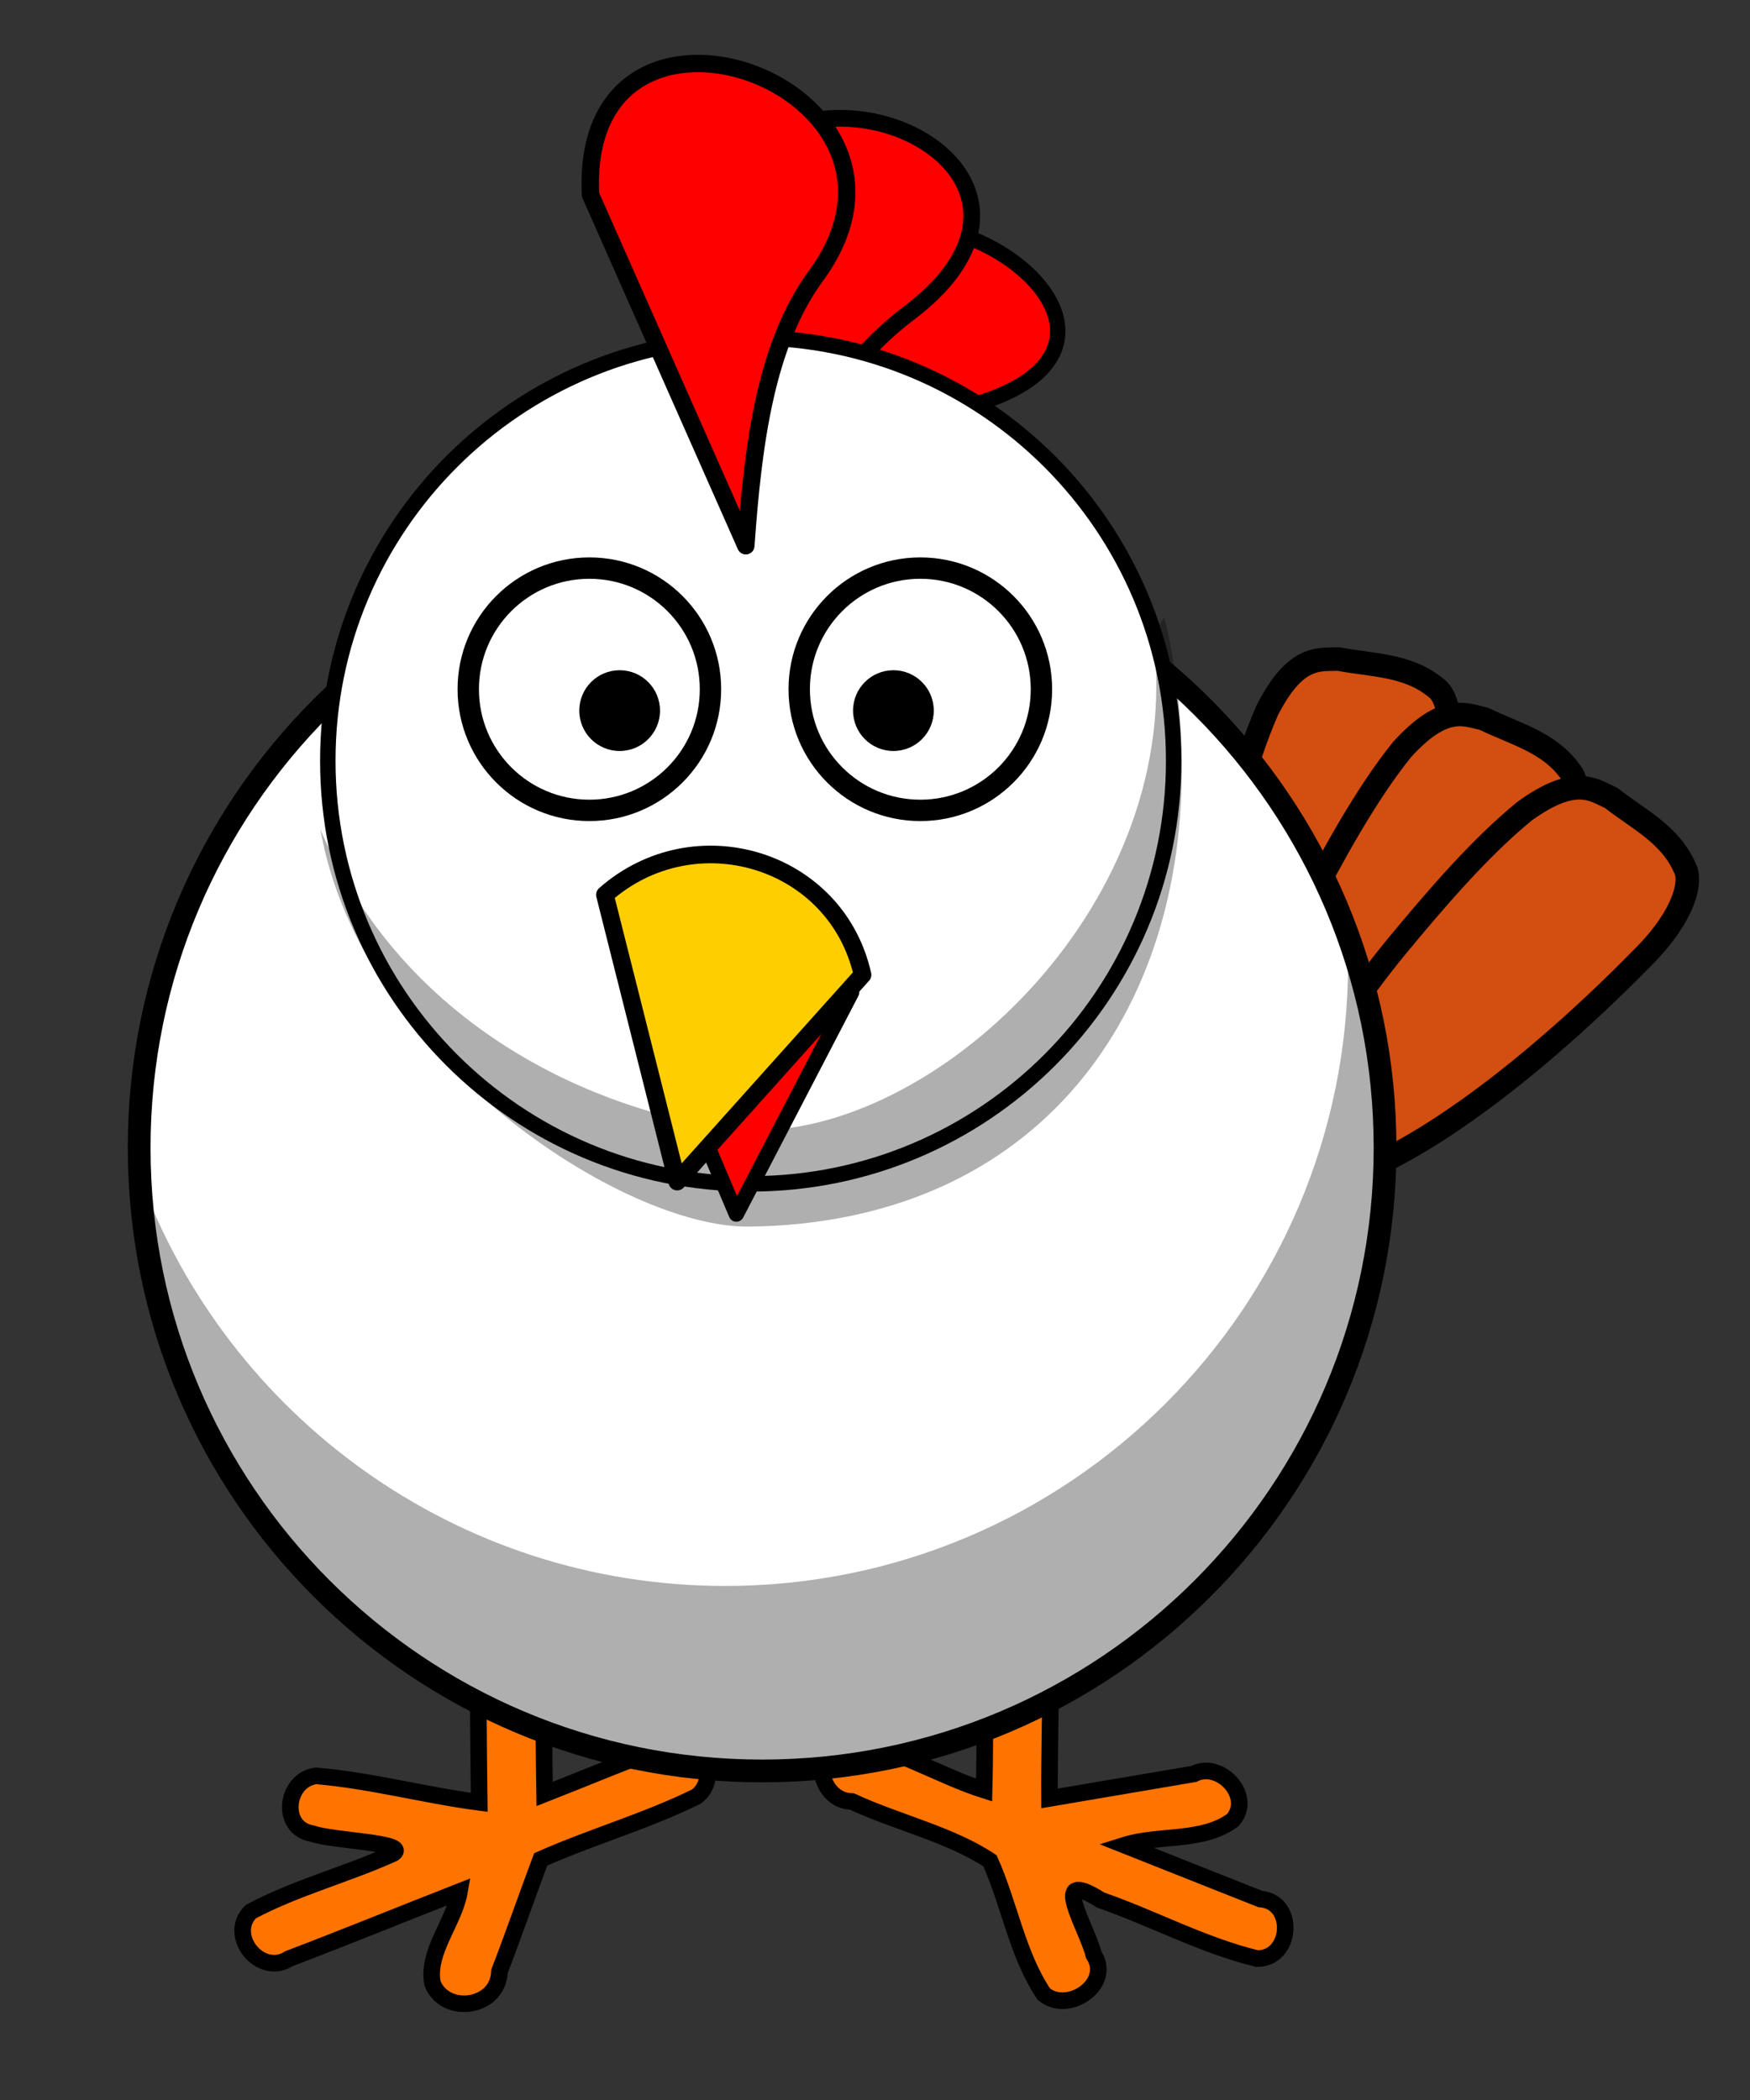 <?xml version="1.0" encoding="UTF-8" standalone="no"?>
<!-- Created with Inkscape (http://www.inkscape.org/) -->

<svg
   xmlns:dc="http://purl.org/dc/elements/1.1/"
   xmlns:cc="http://creativecommons.org/ns#"
   xmlns:rdf="http://www.w3.org/1999/02/22-rdf-syntax-ns#"
   xmlns:svg="http://www.w3.org/2000/svg"
   xmlns="http://www.w3.org/2000/svg"
   xmlns:xlink="http://www.w3.org/1999/xlink"
   xmlns:sodipodi="http://sodipodi.sourceforge.net/DTD/sodipodi-0.dtd"
   xmlns:inkscape="http://www.inkscape.org/namespaces/inkscape"
   version="1.0"
   width="250"
   height="300"
   id="svg2"
   sodipodi:version="0.32"
   inkscape:version="0.48.2 r9819"
   sodipodi:docname="Chicken.svg"
   inkscape:output_extension="org.inkscape.output.svg.inkscape">
  <rect width="100%" height="100%" fill="#333333" stroke="none"/>
  <sodipodi:namedview
     inkscape:window-height="701"
     inkscape:window-width="1224"
     inkscape:pageshadow="2"
     inkscape:pageopacity="0.0"
     guidetolerance="10.0"
     gridtolerance="10.0"
     objecttolerance="10.0"
     borderopacity="1.0"
     bordercolor="#666666"
     pagecolor="#ffffff"
     id="base"
     showgrid="false"
     inkscape:zoom="1.5336405"
     inkscape:cx="218.90785"
     inkscape:cy="114.99229"
     inkscape:window-x="52"
     inkscape:window-y="-4"
     inkscape:current-layer="svg2"
     inkscape:window-maximized="0" />
  <defs
     id="defs4">
    <inkscape:perspective
       sodipodi:type="inkscape:persp3d"
       inkscape:vp_x="0 : 127.13264 : 1"
       inkscape:vp_y="0 : 1000 : 0"
       inkscape:vp_z="224.65625 : 127.13264 : 1"
       inkscape:persp3d-origin="112.32812 : 84.755096 : 1"
       id="perspective2494" />
    <linearGradient
       gradientUnits="userSpaceOnUse"
       y2="16.657"
       x2="-785.388"
       y1="16.878"
       x1="-776.613"
       id="linearGradient3825"
       xlink:href="#linearGradient3819"
       inkscape:collect="always" />
    <radialGradient
       gradientUnits="userSpaceOnUse"
       gradientTransform="matrix(0.518,2.4443536e-8,-3.9212833e-8,0.449,-208.632,-91.523)"
       r="100.025"
       fy="-155.899"
       fx="-411.918"
       cy="-155.899"
       cx="-411.918"
       id="radialGradient3793"
       xlink:href="#linearGradient3787"
       inkscape:collect="always" />
    <radialGradient
       gradientUnits="userSpaceOnUse"
       gradientTransform="matrix(0.212,-0.443,1.01,0.484,-531.228,-450.26)"
       r="115.363"
       fy="-94.645"
       fx="-813.126"
       cy="-94.645"
       cx="-813.126"
       id="radialGradient3783"
       xlink:href="#linearGradient3777"
       inkscape:collect="always" />
    <inkscape:perspective
       id="perspective2915"
       inkscape:persp3d-origin="372.04724 : 350.78739 : 1"
       inkscape:vp_z="744.09448 : 526.18109 : 1"
       inkscape:vp_y="0 : 1000 : 0"
       inkscape:vp_x="0 : 526.18109 : 1"
       sodipodi:type="inkscape:persp3d" />
    <linearGradient
       id="linearGradient3777"
       inkscape:collect="always">
      <stop
         id="stop3779"
         offset="0"
         style="stop-color:#e9c6af;stop-opacity:1" />
      <stop
         id="stop3781"
         offset="1"
         style="stop-color:#ffb380;stop-opacity:0;" />
    </linearGradient>
    <linearGradient
       id="linearGradient3787"
       inkscape:collect="always">
      <stop
         id="stop3789"
         offset="0"
         style="stop-color:#e9c6af;stop-opacity:1;" />
      <stop
         id="stop3791"
         offset="1"
         style="stop-color:#e9c6af;stop-opacity:0;" />
    </linearGradient>
    <linearGradient
       id="linearGradient3805">
      <stop
         id="stop3807"
         offset="0"
         style="stop-color:#ffffff;stop-opacity:1;" />
      <stop
         id="stop3809"
         offset="1"
         style="stop-color:#000000;stop-opacity:1" />
    </linearGradient>
    <linearGradient
       id="linearGradient3819"
       inkscape:collect="always">
      <stop
         id="stop3821"
         offset="0"
         style="stop-color:#ffffff;stop-opacity:1;" />
      <stop
         id="stop3823"
         offset="1"
         style="stop-color:#ffffff;stop-opacity:0;" />
    </linearGradient>
    <inkscape:perspective
       id="perspective2791"
       inkscape:persp3d-origin="372.04724 : 350.78739 : 1"
       inkscape:vp_z="744.09448 : 526.18109 : 1"
       inkscape:vp_y="0 : 1000 : 0"
       inkscape:vp_x="0 : 526.18109 : 1"
       sodipodi:type="inkscape:persp3d" />
    <linearGradient
       y2="501.291"
       x2="320.221"
       y1="215.219"
       x1="-60.221"
       gradientUnits="userSpaceOnUse"
       id="linearGradient3222"
       xlink:href="#linearGradient3161"
       inkscape:collect="always" />
    <linearGradient
       y2="537.005"
       x2="393.214"
       y1="180.934"
       x1="-133.214"
       gradientUnits="userSpaceOnUse"
       id="linearGradient3220"
       xlink:href="#linearGradient3169"
       inkscape:collect="always" />
    <linearGradient
       y2="602.719"
       x2="393.214"
       y1="544.862"
       x1="-133.214"
       gradientTransform="matrix(1.173,0,0,1.227,-28.228,-58.901)"
       gradientUnits="userSpaceOnUse"
       id="linearGradient3218"
       xlink:href="#linearGradient3169"
       inkscape:collect="always" />
    <linearGradient
       id="linearGradient3161">
      <stop
         id="stop3163"
         offset="0"
         style="stop-color: rgb(0, 190, 255); stop-opacity: 1;" />
      <stop
         id="stop3165"
         offset="1"
         style="stop-color: rgb(0, 116, 255); stop-opacity: 1;" />
    </linearGradient>
    <linearGradient
       id="linearGradient3169">
      <stop
         id="stop3171"
         offset="0"
         style="stop-color: rgb(212, 212, 212); stop-opacity: 1;" />
      <stop
         id="stop3173"
         offset="1"
         style="stop-color: rgb(159, 150, 150); stop-opacity: 1;" />
    </linearGradient>
    <linearGradient
       id="linearGradient3274">
      <stop
         id="stop3276"
         offset="0"
         style="stop-color: rgb(255, 0, 0); stop-opacity: 1;" />
      <stop
         id="stop3278"
         offset="1"
         style="stop-color: rgb(255, 98, 98); stop-opacity: 1;" />
    </linearGradient>
    <inkscape:perspective
       id="perspective32"
       inkscape:persp3d-origin="372.04724 : 350.78739 : 1"
       inkscape:vp_z="744.09448 : 526.18109 : 1"
       inkscape:vp_y="0 : 1000 : 0"
       inkscape:vp_x="0 : 526.18109 : 1"
       sodipodi:type="inkscape:persp3d" />
  </defs>
  <g
     inkscape:label="Layer 1"
     id="g2927"
     transform="translate(-374.999,-33.286)" />
  <path
     inkscape:connector-curvature="0"
     style="fill:#ff7400;fill-opacity:1;fill-rule:evenodd;stroke:#000000;stroke-width:2.371;stroke-linecap:round;stroke-linejoin:miter;stroke-miterlimit:4;stroke-opacity:1;stroke-dasharray:none"
     d="m 72.317,218.583 c -4.926,0.496 -4.217,6.598 -3.996,10.206 -0.063,9.563 0.022,19.126 0.137,28.689 -7.779,-1.021 -15.549,-3.135 -23.306,-3.783 -4.35,0.527 -5.239,7.493 -0.533,8.251 3.017,1.065 13.717,1.246 11.615,2.808 -6.655,3.032 -14.036,4.917 -20.4,8.338 -3.42,3.353 1.328,9.344 5.456,6.717 8.152,-3.102 16.225,-6.407 24.35,-9.585 -0.77,4.423 -4.679,8.56 -3.859,13.1 1.769,4.589 9.426,3.605 9.571,-1.701 2.043,-5.3 3.896,-10.677 5.89,-15.995 7.291,-3.241 15.194,-5.483 22.266,-8.987 3.54,-2.731 0.593,-8.852 -3.808,-7.363 -6.027,2.162 -11.962,4.682 -17.899,7.007 -0.166,-11.188 -0.162,-22.406 -0.127,-33.538 -0.347,-2.576 -2.806,-4.381 -5.357,-4.164 z"
     id="path3943" />
  <g
     id="g3979"
     transform="matrix(0.695,0.421,-0.421,0.695,37.454,-50.339)"
     style="fill:#d24e11;fill-opacity:1">
    <path
       inkscape:connector-curvature="0"
       id="path3977"
       d="m 280.85,64.552 c -2.415,-10.609 -7.006,-14.965 -9.666,-15.061 -6.36,-0.916 -11.617,2.495 -17.194,4.548 -2.932,1.933 -6.847,3.234 -6.062,14.208 1.371,10.236 5.099,21.739 8.525,31.839 7.112,20.526 17.159,36.953 23.603,36.105 8.368,-0.538 9.466,-24.173 5.153,-50.363 C 284.097,78.923 282.628,71.739 280.85,64.552 z"
       style="fill:#d24e11;fill-opacity:1;fill-rule:nonzero;stroke:#000000;stroke-width:4.137;stroke-linecap:round;stroke-linejoin:round;stroke-miterlimit:4;stroke-opacity:1" />
    <path
       inkscape:connector-curvature="0"
       style="fill:#d24e11;fill-opacity:1;fill-rule:nonzero;stroke:#000000;stroke-width:4.137;stroke-linecap:round;stroke-linejoin:round;stroke-miterlimit:4;stroke-opacity:1"
       d="m 304.515,66.941 c 0.437,-10.872 -2.857,-16.275 -5.401,-17.062 -5.9,-2.544 -11.865,-0.624 -17.785,-0.097 -3.335,1.101 -7.454,1.335 -9.56,12.133 -1.347,10.239 -0.751,22.316 -0.08,32.961 1.509,21.671 6.92,40.15 13.362,41.013 8.218,1.665 15.447,-20.865 18.119,-47.273 0.73,-6.956 1.186,-14.274 1.346,-21.676 z"
       id="path3971" />
    <path
       inkscape:connector-curvature="0"
       id="path3975"
       d="m 326.792,71.713 c 2.693,-10.542 0.597,-16.513 -1.727,-17.812 -5.241,-3.718 -11.475,-3.082 -17.375,-3.8 -3.491,0.382 -7.568,-0.248 -11.879,9.875 -3.451,9.733 -5.385,21.67 -6.946,32.22 -3.04,21.509 -1.598,40.711 4.523,42.897 7.691,3.341 19.455,-17.188 27.571,-42.46 2.163,-6.651 4.135,-13.713 5.833,-20.919 z"
       style="fill:#d24e11;fill-opacity:1;fill-rule:nonzero;stroke:#000000;stroke-width:4.137;stroke-linecap:round;stroke-linejoin:round;stroke-miterlimit:4;stroke-opacity:1" />
  </g>
  <path
     inkscape:connector-curvature="0"
     style="fill:#ff7400;fill-opacity:1;fill-rule:evenodd;stroke:#000000;stroke-width:2.371;stroke-linecap:round;stroke-linejoin:miter;stroke-miterlimit:4;stroke-opacity:1;stroke-dasharray:none"
     d="m 145.08,218.024 c -5.56,0.738 -4.642,7.449 -4.214,11.476 -0.364,8.704 -0.041,17.491 -0.279,26.226 -6.621,-2.106 -12.958,-6.25 -19.879,-7.083 -5.247,0.629 -3.809,8.689 0.99,8.708 6.416,2.985 14.103,4.724 19.731,8.479 2.778,6.204 3.912,13.423 7.688,19.042 3.46,2.903 9.84,-1.447 7.134,-5.611 -0.974,-3.944 -6.585,-12.65 0.984,-7.825 7.49,2.607 14.674,6.509 22.348,8.358 5.014,0.054 5.532,-8.135 0.457,-8.505 -6.466,-2.564 -12.931,-5.128 -19.397,-7.693 4.956,-1.557 11.194,-0.393 15.461,-3.58 2.977,-3.348 -1.778,-8.532 -5.56,-6.601 -6.872,1.168 -13.744,2.336 -20.615,3.504 -0.065,-12.103 0.653,-24.38 -0.228,-36.381 -0.804,-1.699 -2.771,-2.699 -4.621,-2.513 z"
     id="path3492" />
  <path
     inkscape:connector-curvature="0"
     d="m 197.863,163.975 c 0.015,49.158 -39.832,89.017 -88.991,89.017 -49.158,0 -89.005,-39.859 -88.991,-89.017 -0.015,-49.158 39.832,-89.017 88.991,-89.017 49.158,0 89.005,39.859 88.991,89.017 z"
     id="path3885"
     style="fill:#ffffff;fill-opacity:1;fill-rule:nonzero;stroke:#000000;stroke-width:3.25;stroke-linecap:round;stroke-linejoin:round;stroke-miterlimit:4;stroke-opacity:1;stroke-dasharray:none" />
  <path
     inkscape:connector-curvature="0"
     d="m 192.483,133.443 c 0.062,1.366 0.102,2.757 0.102,4.138 0,49.123 -39.863,88.986 -88.986,88.986 -38.397,0 -71.161,-24.372 -83.629,-58.469 2.156,47.212 41.169,84.873 88.91,84.873 49.123,0 88.986,-39.863 88.986,-88.986 0,-10.726 -1.9,-21.017 -5.382,-30.542 z"
     id="path3887"
     style="fill:#000000;fill-opacity:0.314;fill-rule:nonzero;stroke:none" />
  <path
     inkscape:connector-curvature="0"
     style="fill:#ff0000;fill-rule:evenodd;stroke:#000000;stroke-width:2.194;stroke-linecap:round;stroke-linejoin:round;stroke-miterlimit:4;stroke-opacity:1;stroke-dasharray:none"
     d="m 112.88,39.554 -4.004,38.111 c 8.601,-8.493 17.71,-16.373 29.754,-19.718 33.582,-9.328 -9.491,-39.951 -25.75,-18.393 z"
     id="path4090"
     sodipodi:nodetypes="ccss" />
  <path
     inkscape:connector-curvature="0"
     sodipodi:nodetypes="ccss"
     id="path4092"
     d="m 100.237,31.955 7.224,45.411 C 113.119,64.706 119.432,52.589 129.82,44.75 158.786,22.895 109.343,1.657 100.237,31.955 z"
     style="fill:#ff0000;fill-rule:evenodd;stroke:#000000;stroke-width:2.389;stroke-linecap:round;stroke-linejoin:round;stroke-miterlimit:4;stroke-opacity:1;stroke-dasharray:none" />
  <path
     inkscape:connector-curvature="0"
     style="fill:#ffffff;fill-opacity:1;fill-rule:nonzero;stroke:#000000;stroke-width:2.206;stroke-linecap:round;stroke-linejoin:round;stroke-miterlimit:4;stroke-opacity:1;stroke-dasharray:none"
     id="path3984"
     d="m 167.666,108.685 c 0.01,33.375 -27.043,60.436 -60.418,60.436 -33.375,0 -60.428,-27.061 -60.418,-60.436 -0.01,-33.375 27.043,-60.436 60.418,-60.436 33.375,0 60.428,27.061 60.418,60.436 z" />
  <g
     id="g4080"
     transform="matrix(1.127,0,0,1.127,-12.18,35.162)">
    <path
       inkscape:connector-curvature="0"
       d="m 142.819,56.167 c 0.003,8.48 -6.871,15.356 -15.352,15.356 -8.48,0 -15.354,-6.876 -15.352,-15.356 -0.003,-8.48 6.871,-15.356 15.352,-15.356 8.48,0 15.354,6.876 15.352,15.356 z"
       id="path4014"
       style="fill:#ffffff;fill-opacity:1;fill-rule:nonzero;stroke:#000000;stroke-width:2.71;stroke-linecap:round;stroke-linejoin:round;stroke-miterlimit:4;stroke-opacity:1;stroke-dasharray:none" />
    <path
       inkscape:connector-curvature="0"
       d="m 129.173,58.876 c 8.4e-4,2.827 -2.29,5.119 -5.117,5.119 -2.827,0 -5.118,-2.292 -5.117,-5.119 -8.5e-4,-2.827 2.29,-5.119 5.117,-5.119 2.827,0 5.118,2.292 5.117,5.119 z"
       id="path4016"
       style="fill:#000000;fill-opacity:1;fill-rule:nonzero;stroke:none" />
  </g>
  <g
     id="g4084"
     transform="matrix(1.127,0,0,1.127,-19.203,35.162)">
    <path
       inkscape:connector-curvature="0"
       d="m 107.098,56.167 c 0.003,8.48 -6.871,15.356 -15.352,15.356 -8.48,0 -15.354,-6.876 -15.352,-15.356 -0.003,-8.48 6.871,-15.356 15.352,-15.356 8.48,0 15.354,6.876 15.352,15.356 z"
       id="path4012"
       style="fill:#ffffff;fill-opacity:1;fill-rule:nonzero;stroke:#000000;stroke-width:2.71;stroke-linecap:round;stroke-linejoin:round;stroke-miterlimit:4;stroke-opacity:1;stroke-dasharray:none" />
    <path
       inkscape:connector-curvature="0"
       d="m 100.702,58.876 c 8.4e-4,2.827 -2.29,5.119 -5.117,5.119 -2.827,0 -5.118,-2.292 -5.117,-5.119 -8.47e-4,-2.827 2.29,-5.119 5.117,-5.119 2.827,0 5.118,2.292 5.117,5.119 z"
       id="path4018"
       style="fill:#000000;fill-opacity:1;fill-rule:nonzero;stroke:none" />
  </g>
  <path
     inkscape:connector-curvature="0"
     style="fill:#000000;fill-opacity:0.314;fill-rule:nonzero;stroke:none"
     id="path4022"
     d="m 166.343,88.201 -1.418,2.158 c 0.188,2.499 0.26,5.039 0.26,7.616 0,36.701 -36.599,67.16 -61.893,63.167 -21.062,-3.325 -46.203,-15.975 -57.521,-42.653 5.759,32.697 43.236,56.929 61.16,56.74 39.739,-0.416 61.893,-28.544 61.893,-65.245 0,-7.63 -0.813,-14.957 -2.481,-21.783 z"
     sodipodi:nodetypes="ccsscssc" />
  <path
     inkscape:connector-curvature="0"
     sodipodi:nodetypes="cccc"
     id="path3454"
     d="m 90.216,138.163 14.975,35.274 16.464,-31.671 c -5.703,-14.391 -22.985,-16.212 -31.438,-3.603 z"
     style="fill:#ff0000;fill-rule:evenodd;stroke:#000000;stroke-width:2.194;stroke-linecap:round;stroke-linejoin:round;stroke-miterlimit:4;stroke-opacity:1;stroke-dasharray:none" />
  <path
     inkscape:connector-curvature="0"
     style="fill:#ffce00;fill-opacity:1;fill-rule:evenodd;stroke:#000000;stroke-width:2.518;stroke-linecap:round;stroke-linejoin:round;stroke-miterlimit:4;stroke-opacity:1;stroke-dasharray:none"
     d="m 86.414,127.827 10.327,40.971 26.477,-29.537 C 119.491,122.644 99.225,116.528 86.414,127.827 z"
     id="path4088"
     sodipodi:nodetypes="cccc" />
  <path
     inkscape:connector-curvature="0"
     style="fill:#ff0000;fill-rule:evenodd;stroke:#000000;stroke-width:2.487;stroke-linecap:round;stroke-linejoin:round;stroke-miterlimit:4;stroke-opacity:1;stroke-dasharray:none"
     d="m 84.356,27.819 22.19,50.145 c 1.037,-14.682 2.875,-28.818 10,-38.54 19.867,-27.108 -33.882,-46.338 -32.189,-11.605 z"
     id="path4094"
     sodipodi:nodetypes="ccss" />
</svg>
